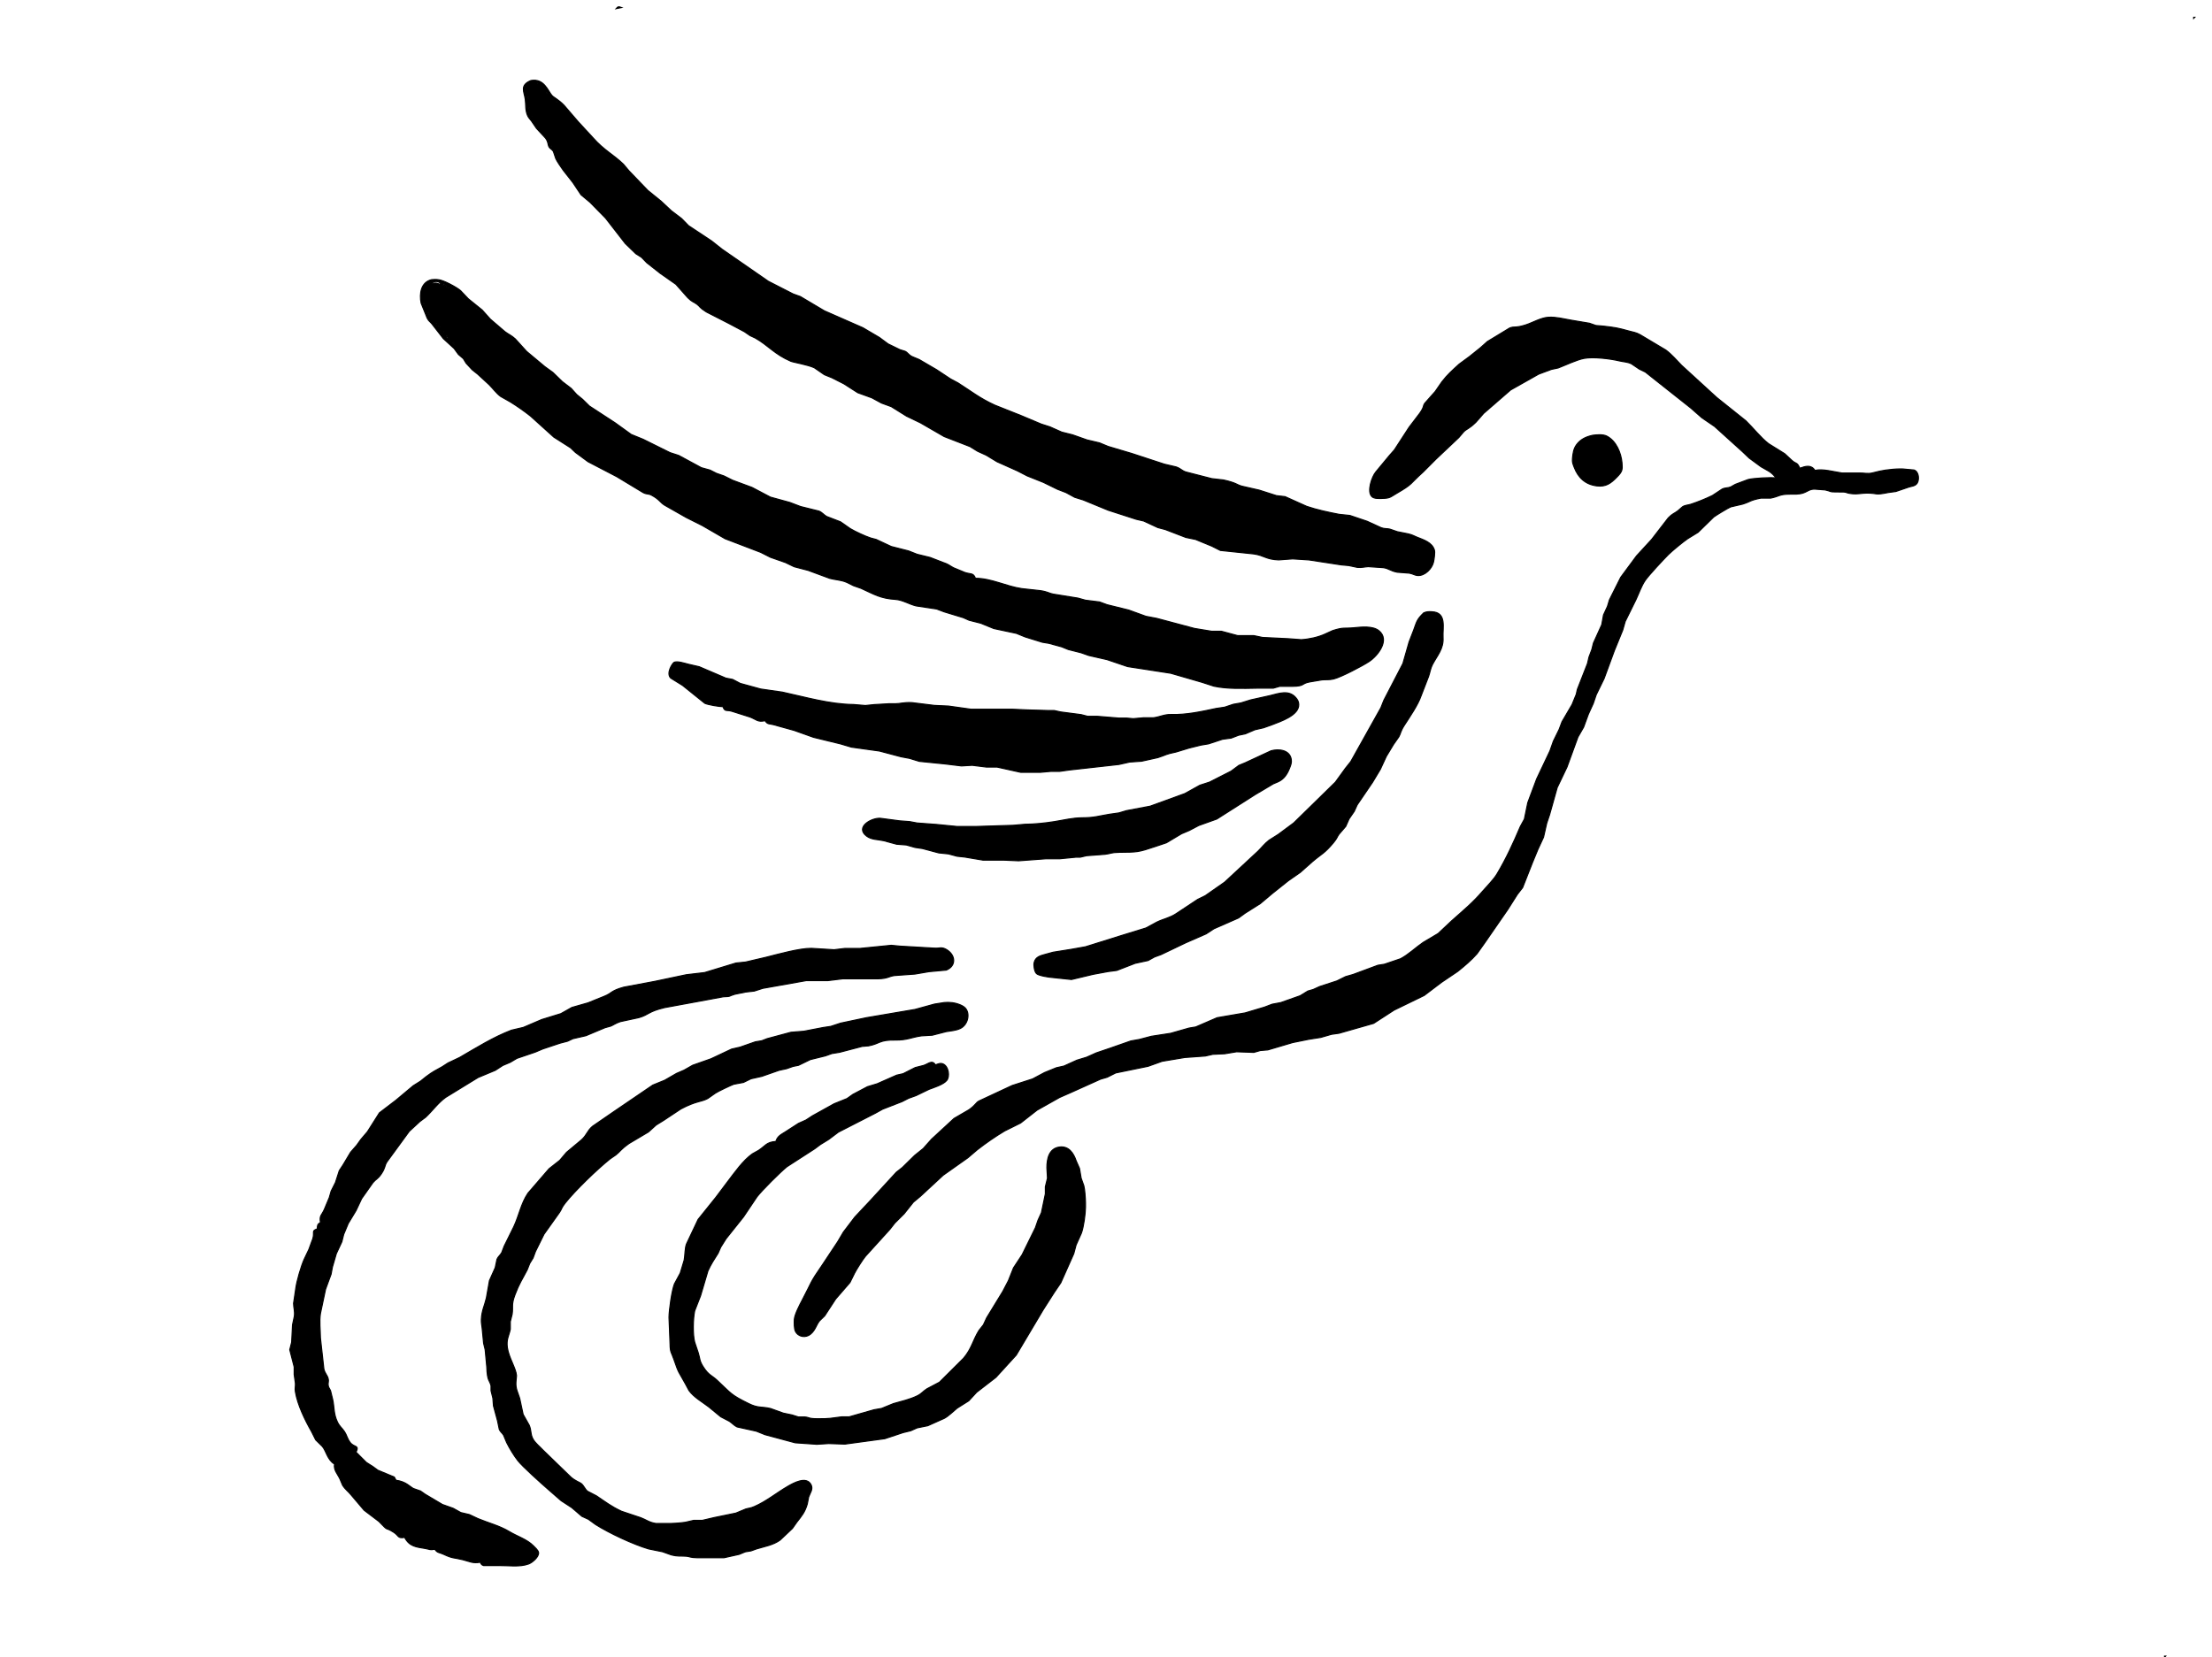 <?xml version="1.0" encoding="UTF-8" standalone="no"?>
<!DOCTYPE svg PUBLIC "-//W3C//DTD SVG 20010904//EN"
              "http://www.w3.org/TR/2001/REC-SVG-20010904/DTD/svg10.dtd">

<svg xmlns="http://www.w3.org/2000/svg"
     width="34.7mm" height="26mm"
     viewBox="0 0 2048 1536">
  <path id="Selection"
        fill="black" stroke="black" stroke-width="1"
        d="M 570.00,8.00
           C 570.00,8.00 575.00,7.00 575.00,7.00
             572.39,6.04 571.89,5.89 570.00,8.00 Z
           M 2032.00,16.00
           C 2032.00,16.00 2032.00,17.00 2032.00,17.00
             2032.00,17.00 2033.00,16.00 2033.00,16.00
             2033.00,16.00 2032.00,16.00 2032.00,16.00 Z
           M 491.00,74.65
           C 480.47,79.11 484.79,84.78 485.79,92.00
             486.48,96.93 485.74,101.93 487.87,106.91
             488.88,109.26 490.13,110.23 491.56,112.17
             491.56,112.17 496.22,119.00 496.22,119.00
             496.22,119.00 504.57,128.00 504.57,128.00
             507.32,131.78 506.56,133.61 507.58,135.70
             508.68,137.96 510.52,138.20 511.83,140.30
             511.83,140.30 514.08,147.00 514.08,147.00
             515.17,149.52 519.25,155.36 521.00,157.83
             521.00,157.83 529.89,169.16 529.89,169.16
             529.89,169.16 537.49,180.55 537.49,180.55
             537.49,180.55 545.91,187.58 545.91,187.58
             545.91,187.58 560.26,202.21 560.26,202.21
             560.26,202.21 578.52,225.72 578.52,225.72
             578.52,225.72 588.28,235.16 588.28,235.16
             588.28,235.16 593.56,238.50 593.56,238.50
             593.56,238.50 598.44,243.53 598.44,243.53
             598.44,243.53 610.92,253.36 610.92,253.36
             610.92,253.36 625.41,263.50 625.41,263.50
             625.41,263.50 636.48,276.00 636.48,276.00
             640.58,280.03 641.56,279.53 644.79,281.88
             648.14,284.31 646.66,284.75 653.58,289.10
             653.58,289.10 675.00,300.07 675.00,300.07
             675.00,300.07 688.91,307.46 688.91,307.46
             688.91,307.46 694.17,311.07 694.17,311.07
             694.17,311.07 698.91,313.28 698.91,313.28
             711.00,320.12 716.74,328.33 732.00,334.88
             734.13,335.79 748.06,338.16 753.72,340.88
             753.72,340.88 763.00,347.28 763.00,347.28
             763.00,347.28 770.00,350.12 770.00,350.12
             770.00,350.12 781.00,355.69 781.00,355.69
             781.00,355.69 794.00,364.01 794.00,364.01
             794.00,364.01 807.00,368.72 807.00,368.72
             807.00,368.72 816.00,373.60 816.00,373.60
             816.00,373.60 825.00,376.88 825.00,376.88
             825.00,376.88 839.17,385.72 839.17,385.72
             839.17,385.72 852.00,391.88 852.00,391.88
             852.00,391.88 874.00,404.60 874.00,404.60
             874.00,404.60 898.00,413.92 898.00,413.92
             898.00,413.92 905.00,418.25 905.00,418.25
             905.00,418.25 913.00,421.89 913.00,421.89
             913.00,421.89 923.00,427.96 923.00,427.96
             923.00,427.96 942.00,436.46 942.00,436.46
             942.00,436.46 951.00,441.10 951.00,441.10
             951.00,441.10 966.00,447.10 966.00,447.10
             966.00,447.10 979.00,453.46 979.00,453.46
             979.00,453.46 987.00,456.56 987.00,456.56
             987.00,456.56 995.00,460.92 995.00,460.92
             995.00,460.92 1003.00,463.42 1003.00,463.42
             1003.00,463.42 1026.00,472.89 1026.00,472.89
             1026.00,472.89 1052.00,481.29 1052.00,481.29
             1052.00,481.29 1059.00,482.92 1059.00,482.92
             1059.00,482.92 1072.00,488.97 1072.00,488.97
             1072.00,488.97 1079.00,490.83 1079.00,490.83
             1079.00,490.83 1098.00,498.13 1098.00,498.13
             1098.00,498.13 1107.00,499.99 1107.00,499.99
             1107.00,499.99 1122.00,506.17 1122.00,506.17
             1122.00,506.17 1130.00,510.19 1130.00,510.19
             1130.00,510.19 1161.00,513.43 1161.00,513.43
             1170.84,514.86 1172.11,518.50 1184.00,518.96
             1184.00,518.96 1197.00,518.01 1197.00,518.01
             1197.00,518.01 1212.00,518.97 1212.00,518.97
             1212.00,518.97 1242.00,523.57 1242.00,523.57
             1242.00,523.57 1249.00,524.21 1249.00,524.21
             1249.00,524.21 1257.00,525.90 1257.00,525.90
             1261.14,526.26 1263.32,525.40 1267.00,525.21
             1267.00,525.21 1281.00,526.14 1281.00,526.14
             1286.53,527.01 1287.20,529.08 1294.00,530.38
             1294.00,530.38 1305.00,531.22 1305.00,531.22
             1308.51,531.79 1310.00,533.29 1313.00,533.44
             1319.61,533.78 1326.13,527.05 1327.52,521.00
             1328.07,518.62 1329.03,512.22 1328.40,510.00
             1326.32,502.67 1318.14,500.30 1312.00,497.81
             1308.41,496.35 1308.18,495.80 1304.00,494.82
             1304.00,494.82 1294.00,492.82 1294.00,492.82
             1294.00,492.82 1287.00,490.41 1287.00,490.41
             1283.97,489.71 1282.43,490.36 1279.00,489.12
             1279.00,489.12 1266.00,483.17 1266.00,483.17
             1266.00,483.17 1250.00,477.76 1250.00,477.76
             1250.00,477.76 1239.96,476.71 1239.96,476.71
             1229.82,474.74 1219.82,472.65 1210.00,469.33
             1210.00,469.33 1189.91,460.31 1189.91,460.31
             1189.91,460.31 1182.00,459.41 1182.00,459.41
             1182.00,459.41 1166.00,454.30 1166.00,454.30
             1166.00,454.30 1150.00,450.65 1150.00,450.65
             1144.81,449.27 1145.42,447.69 1133.00,444.89
             1133.00,444.89 1122.00,443.63 1122.00,443.63
             1122.00,443.63 1098.01,437.47 1098.01,437.47
             1093.80,436.05 1093.66,434.42 1088.96,432.77
             1088.96,432.77 1078.00,430.20 1078.00,430.20
             1078.00,430.20 1048.00,420.36 1048.00,420.36
             1048.00,420.36 1026.00,413.81 1026.00,413.81
             1026.00,413.81 1018.00,410.50 1018.00,410.50
             1018.00,410.50 1006.42,407.77 1006.42,407.77
             1006.42,407.77 993.00,403.03 993.00,403.03
             993.00,403.03 983.00,400.53 983.00,400.53
             983.00,400.53 972.00,395.64 972.00,395.64
             972.00,395.64 964.00,393.08 964.00,393.08
             964.00,393.08 945.00,385.09 945.00,385.09
             945.00,385.09 921.00,375.55 921.00,375.55
             906.73,369.01 899.36,362.86 886.72,354.85
             886.72,354.85 880.00,351.28 880.00,351.28
             880.00,351.28 867.00,342.68 867.00,342.68
             867.00,342.68 850.83,333.24 850.83,333.24
             850.83,333.24 844.05,330.41 844.05,330.41
             840.60,328.49 840.23,326.74 837.74,325.58
             837.74,325.58 833.00,324.11 833.00,324.11
             833.00,324.11 822.00,318.74 822.00,318.74
             822.00,318.74 814.00,312.81 814.00,312.81
             814.00,312.81 798.72,303.81 798.72,303.81
             798.72,303.81 763.00,288.11 763.00,288.11
             763.00,288.11 740.72,274.87 740.72,274.87
             740.72,274.87 734.00,272.45 734.00,272.45
             734.00,272.45 711.00,260.68 711.00,260.68
             711.00,260.68 668.09,230.95 668.09,230.95
             668.09,230.95 658.58,223.41 658.58,223.41
             658.58,223.41 637.09,209.16 637.09,209.16
             637.09,209.16 630.68,202.59 630.68,202.59
             630.68,202.59 621.17,195.37 621.17,195.37
             621.17,195.37 611.72,186.51 611.72,186.51
             611.72,186.51 599.37,176.49 599.37,176.49
             599.37,176.49 581.92,158.34 581.92,158.34
             581.92,158.34 576.80,152.25 576.80,152.25
             567.51,143.24 558.81,139.32 548.59,127.72
             548.59,127.72 534.96,112.95 534.96,112.95
             534.96,112.95 521.74,97.58 521.74,97.58
             516.46,92.14 512.45,90.53 510.63,88.59
             506.84,84.52 503.44,72.39 491.00,74.65 Z
           M 496.00,76.00
           C 496.00,76.00 488.00,79.00 488.00,79.00
             488.00,79.00 496.00,76.00 496.00,76.00 Z
           M 498.00,77.00
           C 498.00,77.00 498.00,78.00 498.00,78.00
             498.00,78.00 497.00,77.00 497.00,77.00
             497.00,77.00 498.00,77.00 498.00,77.00 Z
           M 506.00,86.00
           C 506.00,86.00 506.00,87.00 506.00,87.00
             506.00,87.00 505.00,86.00 505.00,86.00
             505.00,86.00 506.00,86.00 506.00,86.00 Z
           M 508.00,89.00
           C 508.00,89.00 508.00,90.00 508.00,90.00
             508.00,90.00 507.00,89.00 507.00,89.00
             507.00,89.00 508.00,89.00 508.00,89.00 Z
           M 489.00,90.00
           C 489.00,90.00 489.00,91.00 489.00,91.00
             489.00,91.00 488.00,90.00 488.00,90.00
             488.00,90.00 489.00,90.00 489.00,90.00 Z
           M 490.00,91.00
           C 490.00,91.00 490.00,92.00 490.00,92.00
             490.00,92.00 489.00,91.00 489.00,91.00
             489.00,91.00 490.00,91.00 490.00,91.00 Z
           M 511.00,92.00
           C 511.00,92.00 511.00,93.00 511.00,93.00
             511.00,93.00 510.00,92.00 510.00,92.00
             510.00,92.00 511.00,92.00 511.00,92.00 Z
           M 515.00,94.00
           C 515.00,94.00 515.00,95.00 515.00,95.00
             515.00,95.00 514.00,94.00 514.00,94.00
             514.00,94.00 515.00,94.00 515.00,94.00 Z
           M 490.00,100.00
           C 490.00,100.00 490.00,101.00 490.00,101.00
             490.00,101.00 489.00,100.00 489.00,100.00
             489.00,100.00 490.00,100.00 490.00,100.00 Z
           M 490.00,103.00
           C 490.00,103.00 490.00,104.00 490.00,104.00
             490.00,104.00 489.00,103.00 489.00,103.00
             489.00,103.00 490.00,103.00 490.00,103.00 Z
           M 493.00,107.00
           C 493.00,107.00 493.00,108.00 493.00,108.00
             493.00,108.00 492.00,107.00 492.00,107.00
             492.00,107.00 493.00,107.00 493.00,107.00 Z
           M 510.00,135.00
           C 510.00,135.00 510.00,136.00 510.00,136.00
             510.00,136.00 509.00,135.00 509.00,135.00
             509.00,135.00 510.00,135.00 510.00,135.00 Z
           M 601.00,242.00
           C 601.00,242.00 601.00,243.00 601.00,243.00
             601.00,243.00 600.00,242.00 600.00,242.00
             600.00,242.00 601.00,242.00 601.00,242.00 Z
           M 903.00,536.00
           C 901.10,530.57 898.15,532.46 893.00,530.53
             893.00,530.53 882.58,526.21 882.58,526.21
             878.25,523.88 878.42,523.17 873.00,521.35
             873.00,521.35 861.00,516.71 861.00,516.71
             861.00,516.71 849.00,513.78 849.00,513.78
             849.00,513.78 841.00,510.63 841.00,510.63
             841.00,510.63 825.00,506.56 825.00,506.56
             825.00,506.56 811.00,500.01 811.00,500.01
             811.00,500.01 806.00,498.70 806.00,498.70
             800.80,497.00 791.76,492.82 787.01,490.00
             787.01,490.00 777.96,483.68 777.96,483.68
             777.96,483.68 765.09,478.71 765.09,478.71
             762.29,477.10 761.08,475.01 757.96,473.72
             757.96,473.72 741.00,469.52 741.00,469.52
             741.00,469.52 731.00,465.72 731.00,465.72
             731.00,465.72 713.00,460.78 713.00,460.78
             713.00,460.78 695.91,451.78 695.91,451.78
             695.91,451.78 678.00,445.15 678.00,445.15
             678.00,445.15 670.00,441.17 670.00,441.17
             670.00,441.17 663.00,438.74 663.00,438.74
             663.00,438.74 657.00,435.72 657.00,435.72
             657.00,435.72 649.00,433.50 649.00,433.50
             649.00,433.50 628.00,422.15 628.00,422.15
             628.00,422.15 620.00,419.56 620.00,419.56
             620.00,419.56 595.00,407.17 595.00,407.17
             595.00,407.17 584.01,402.70 584.01,402.70
             584.01,402.70 569.00,391.87 569.00,391.87
             569.00,391.87 545.28,376.39 545.28,376.39
             545.28,376.39 538.99,370.21 538.99,370.21
             538.99,370.21 533.45,365.67 533.45,365.67
             533.45,365.67 528.37,360.02 528.37,360.02
             528.37,360.02 520.17,353.75 520.17,353.75
             520.17,353.75 511.43,345.26 511.43,345.26
             511.43,345.26 503.92,339.82 503.92,339.82
             503.92,339.82 487.07,325.74 487.07,325.74
             487.07,325.74 476.54,314.13 476.54,314.13
             472.63,310.58 470.59,310.15 467.00,307.45
             467.00,307.45 453.43,295.82 453.43,295.82
             453.43,295.82 445.84,287.32 445.84,287.32
             445.84,287.32 433.01,276.95 433.01,276.95
             433.01,276.95 425.83,269.38 425.83,269.38
             422.34,266.31 409.54,259.35 405.00,259.22
             403.29,258.94 400.67,259.02 399.00,259.22
             389.06,261.55 387.50,272.34 389.30,281.00
             389.30,281.00 394.90,294.87 394.90,294.87
             396.58,298.01 397.44,297.87 399.34,300.26
             399.34,300.26 409.87,313.83 409.87,313.83
             409.87,313.83 419.86,323.00 419.86,323.00
             419.86,323.00 423.88,328.51 423.88,328.51
             423.88,328.51 428.42,332.41 428.42,332.41
             428.42,332.41 430.93,336.55 430.93,336.55
             430.93,336.55 436.66,342.76 436.66,342.76
             436.66,342.76 441.76,346.81 441.76,346.81
             441.76,346.81 452.05,356.29 452.05,356.29
             455.79,359.93 458.79,364.30 463.00,367.45
             463.00,367.45 472.00,372.55 472.00,372.55
             478.38,376.50 484.85,381.03 490.72,385.68
             490.72,385.68 512.26,405.13 512.26,405.13
             512.26,405.13 527.78,415.03 527.78,415.03
             527.78,415.03 532.26,419.29 532.26,419.29
             532.26,419.29 544.01,427.96 544.01,427.96
             544.01,427.96 570.72,441.86 570.72,441.86
             570.72,441.86 595.00,456.53 595.00,456.53
             599.09,458.62 599.47,457.09 603.28,459.20
             610.39,463.13 610.79,465.72 615.05,468.30
             615.05,468.30 635.00,479.64 635.00,479.64
             635.00,479.64 650.00,487.17 650.00,487.17
             650.00,487.17 671.00,499.32 671.00,499.32
             671.00,499.32 704.00,511.95 704.00,511.95
             704.00,511.95 713.00,516.51 713.00,516.51
             713.00,516.51 727.00,521.42 727.00,521.42
             727.00,521.42 735.00,525.27 735.00,525.27
             735.00,525.27 748.00,528.68 748.00,528.68
             748.00,528.68 768.00,536.07 768.00,536.07
             773.33,537.52 778.33,537.37 784.00,539.88
             784.00,539.88 790.00,542.86 790.00,542.86
             790.00,542.86 797.00,545.31 797.00,545.31
             809.33,550.94 814.94,554.69 829.00,555.60
             835.37,556.02 841.84,560.10 848.00,561.59
             848.00,561.59 867.00,564.45 867.00,564.45
             867.00,564.45 874.00,567.09 874.00,567.09
             874.00,567.09 891.83,572.52 891.83,572.52
             891.83,572.52 897.09,574.88 897.09,574.88
             897.09,574.88 908.00,577.66 908.00,577.66
             908.00,577.66 920.00,582.56 920.00,582.56
             920.00,582.56 941.00,587.05 941.00,587.05
             941.00,587.05 949.00,590.32 949.00,590.32
             949.00,590.32 965.00,595.29 965.00,595.29
             965.00,595.29 971.00,596.27 971.00,596.27
             971.00,596.27 983.00,599.54 983.00,599.54
             983.00,599.54 989.00,601.99 989.00,601.99
             989.00,601.99 1001.00,605.04 1001.00,605.04
             1001.00,605.04 1008.00,607.52 1008.00,607.52
             1008.00,607.52 1025.00,611.39 1025.00,611.39
             1025.00,611.39 1044.00,617.83 1044.00,617.83
             1044.00,617.83 1084.00,624.01 1084.00,624.01
             1084.00,624.01 1113.00,632.41 1113.00,632.41
             1113.00,632.41 1124.00,635.99 1124.00,635.99
             1136.56,638.71 1151.10,638.06 1164.00,637.85
             1164.00,637.85 1179.00,637.85 1179.00,637.85
             1179.00,637.85 1185.00,636.13 1185.00,636.13
             1185.00,636.13 1197.00,636.13 1197.00,636.13
             1208.57,635.98 1204.64,633.51 1213.00,632.02
             1213.00,632.02 1224.00,630.17 1224.00,630.17
             1228.01,629.77 1230.80,630.34 1235.00,629.30
             1241.97,627.57 1261.63,617.26 1267.83,613.16
             1275.93,607.80 1287.51,593.09 1276.89,584.57
             1271.19,579.99 1260.75,581.17 1254.00,581.83
             1244.55,582.76 1244.41,581.15 1234.00,584.52
             1234.00,584.52 1227.00,587.71 1227.00,587.71
             1220.64,590.65 1212.01,592.51 1205.00,592.91
             1205.00,592.91 1193.00,592.01 1193.00,592.01
             1193.00,592.01 1169.00,590.83 1169.00,590.83
             1169.00,590.83 1161.00,589.14 1161.00,589.14
             1161.00,589.14 1146.00,589.14 1146.00,589.14
             1146.00,589.14 1131.00,585.12 1131.00,585.12
             1131.00,585.12 1122.00,585.12 1122.00,585.12
             1122.00,585.12 1106.00,582.49 1106.00,582.49
             1106.00,582.49 1071.00,573.16 1071.00,573.16
             1071.00,573.16 1061.00,571.25 1061.00,571.25
             1061.00,571.25 1045.00,565.45 1045.00,565.45
             1045.00,565.45 1025.00,560.51 1025.00,560.51
             1025.00,560.51 1018.00,557.94 1018.00,557.94
             1018.00,557.94 1005.00,556.32 1005.00,556.32
             1005.00,556.32 998.00,554.37 998.00,554.37
             998.00,554.37 975.00,550.66 975.00,550.66
             970.83,549.87 970.34,548.52 963.00,547.43
             963.00,547.43 946.00,545.58 946.00,545.58
             931.36,543.49 917.94,536.04 903.00,536.00 Z
           M 408.00,264.00
           C 402.65,261.79 402.58,262.29 397.00,263.00
             400.47,260.75 406.06,259.33 408.00,264.00 Z
           M 410.00,263.00
           C 410.00,263.00 413.00,266.00 413.00,266.00
             413.00,266.00 409.00,264.00 409.00,264.00
             409.00,264.00 410.00,263.00 410.00,263.00 Z
           M 415.00,266.00
           C 415.00,266.00 415.00,267.00 415.00,267.00
             415.00,267.00 414.00,266.00 414.00,266.00
             414.00,266.00 415.00,266.00 415.00,266.00 Z
           M 420.00,268.00
           C 420.00,268.00 415.00,268.00 415.00,268.00
             415.00,268.00 420.00,268.00 420.00,268.00 Z
           M 422.00,269.00
           C 422.00,269.00 422.00,270.00 422.00,270.00
             422.00,270.00 421.00,269.00 421.00,269.00
             421.00,269.00 422.00,269.00 422.00,269.00 Z
           M 427.00,274.00
           C 427.00,274.00 427.00,275.00 427.00,275.00
             427.00,275.00 426.00,274.00 426.00,274.00
             426.00,274.00 427.00,274.00 427.00,274.00 Z
           M 428.00,275.00
           C 428.00,275.00 428.00,276.00 428.00,276.00
             428.00,276.00 427.00,275.00 427.00,275.00
             427.00,275.00 428.00,275.00 428.00,275.00 Z
           M 429.00,276.00
           C 429.00,276.00 429.00,277.00 429.00,277.00
             429.00,277.00 428.00,276.00 428.00,276.00
             428.00,276.00 429.00,276.00 429.00,276.00 Z
           M 430.00,277.00
           C 430.00,277.00 430.00,278.00 430.00,278.00
             430.00,278.00 429.00,277.00 429.00,277.00
             429.00,277.00 430.00,277.00 430.00,277.00 Z
           M 392.00,281.00
           C 392.00,281.00 392.00,282.00 392.00,282.00
             392.00,282.00 391.00,281.00 391.00,281.00
             391.00,281.00 392.00,281.00 392.00,281.00 Z
           M 394.00,283.00
           C 394.00,283.00 394.00,284.00 394.00,284.00
             394.00,284.00 393.00,283.00 393.00,283.00
             393.00,283.00 394.00,283.00 394.00,283.00 Z
           M 436.00,283.00
           C 436.00,283.00 436.00,284.00 436.00,284.00
             436.00,284.00 435.00,283.00 435.00,283.00
             435.00,283.00 436.00,283.00 436.00,283.00 Z
           M 441.00,286.00
           C 441.00,286.00 441.00,287.00 441.00,287.00
             441.00,287.00 440.00,286.00 440.00,286.00
             440.00,286.00 441.00,286.00 441.00,286.00 Z
           M 442.00,287.00
           C 442.00,287.00 442.00,288.00 442.00,288.00
             442.00,288.00 441.00,287.00 441.00,287.00
             441.00,287.00 442.00,287.00 442.00,287.00 Z
           M 444.00,288.00
           C 444.00,288.00 444.00,289.00 444.00,289.00
             444.00,289.00 443.00,288.00 443.00,288.00
             443.00,288.00 444.00,288.00 444.00,288.00 Z
           M 396.00,289.00
           C 396.00,289.00 396.00,290.00 396.00,290.00
             396.00,290.00 395.00,289.00 395.00,289.00
             395.00,289.00 396.00,289.00 396.00,289.00 Z
           M 445.00,289.00
           C 445.00,289.00 445.00,290.00 445.00,290.00
             445.00,290.00 444.00,289.00 444.00,289.00
             444.00,289.00 445.00,289.00 445.00,289.00 Z
           M 446.00,290.00
           C 446.00,290.00 446.00,291.00 446.00,291.00
             446.00,291.00 445.00,290.00 445.00,290.00
             445.00,290.00 446.00,290.00 446.00,290.00 Z
           M 397.00,291.00
           C 397.00,291.00 397.00,292.00 397.00,292.00
             397.00,292.00 396.00,291.00 396.00,291.00
             396.00,291.00 397.00,291.00 397.00,291.00 Z
           M 450.00,295.00
           C 450.00,295.00 450.00,296.00 450.00,296.00
             450.00,296.00 449.00,295.00 449.00,295.00
             449.00,295.00 450.00,295.00 450.00,295.00 Z
           M 1645.00,443.00
           C 1640.31,442.26 1623.47,443.24 1619.00,444.51
             1619.00,444.51 1607.28,448.91 1607.28,448.91
             1607.28,448.91 1602.91,451.36 1602.91,451.36
             1599.97,452.54 1598.07,451.83 1595.00,453.34
             1595.00,453.34 1586.00,459.28 1586.00,459.28
             1579.61,462.41 1572.84,465.11 1566.09,467.36
             1563.48,468.24 1560.60,468.15 1558.27,469.75
             1558.27,469.75 1553.91,473.52 1553.91,473.52
             1550.36,476.24 1549.12,475.90 1545.09,480.04
             1545.09,480.04 1529.68,500.00 1529.68,500.00
             1529.68,500.00 1515.70,515.22 1515.70,515.22
             1515.70,515.22 1501.03,535.09 1501.03,535.09
             1501.03,535.09 1490.54,556.00 1490.54,556.00
             1490.54,556.00 1488.74,562.00 1488.74,562.00
             1488.74,562.00 1485.06,570.00 1485.06,570.00
             1485.06,570.00 1483.44,579.00 1483.44,579.00
             1483.44,579.00 1475.74,596.00 1475.74,596.00
             1475.74,596.00 1474.25,602.00 1474.25,602.00
             1474.25,602.00 1471.61,609.00 1471.61,609.00
             1471.61,609.00 1470.21,615.00 1470.21,615.00
             1470.21,615.00 1460.82,638.99 1460.82,638.99
             1460.82,638.99 1459.79,643.58 1459.79,643.58
             1459.79,643.58 1455.95,653.00 1455.95,653.00
             1455.95,653.00 1446.59,669.00 1446.59,669.00
             1446.59,669.00 1443.97,676.00 1443.97,676.00
             1443.97,676.00 1438.59,687.00 1438.59,687.00
             1438.59,687.00 1435.41,696.00 1435.41,696.00
             1435.41,696.00 1423.09,722.00 1423.09,722.00
             1423.09,722.00 1414.87,744.00 1414.87,744.00
             1414.87,744.00 1411.72,759.25 1411.72,759.25
             1411.72,759.25 1407.97,766.09 1407.97,766.09
             1401.63,781.06 1394.82,795.91 1386.45,809.91
             1383.12,815.49 1377.32,821.09 1373.08,826.01
             1363.65,836.97 1354.84,844.12 1344.25,853.58
             1344.25,853.58 1331.83,865.25 1331.83,865.25
             1331.83,865.25 1318.00,873.46 1318.00,873.46
             1310.92,878.29 1304.52,884.66 1296.91,888.68
             1296.91,888.68 1282.00,893.73 1282.00,893.73
             1282.00,893.73 1276.00,894.68 1276.00,894.68
             1276.00,894.68 1253.00,903.22 1253.00,903.22
             1253.00,903.22 1246.00,905.23 1246.00,905.23
             1246.00,905.23 1238.00,909.20 1238.00,909.20
             1238.00,909.20 1222.00,914.42 1222.00,914.42
             1222.00,914.42 1216.00,917.17 1216.00,917.17
             1216.00,917.17 1211.09,918.57 1211.09,918.57
             1211.09,918.57 1203.96,922.94 1203.96,922.94
             1203.96,922.94 1186.00,929.29 1186.00,929.29
             1186.00,929.29 1178.00,930.79 1178.00,930.79
             1178.00,930.79 1171.00,933.46 1171.00,933.46
             1171.00,933.46 1153.00,938.83 1153.00,938.83
             1153.00,938.83 1127.00,943.30 1127.00,943.30
             1127.00,943.30 1107.16,951.87 1107.16,951.87
             1107.16,951.87 1100.96,952.91 1100.96,952.91
             1100.96,952.91 1084.00,957.74 1084.00,957.74
             1084.00,957.74 1066.00,960.52 1066.00,960.52
             1066.00,960.52 1055.00,963.43 1055.00,963.43
             1055.00,963.43 1047.00,964.85 1047.00,964.85
             1047.00,964.85 1028.00,971.50 1028.00,971.50
             1028.00,971.50 1015.00,975.92 1015.00,975.92
             1015.00,975.92 1006.00,979.94 1006.00,979.94
             1006.00,979.94 997.00,982.68 997.00,982.68
             997.00,982.68 985.00,988.12 985.00,988.12
             985.00,988.12 978.00,989.68 978.00,989.68
             978.00,989.68 967.00,994.17 967.00,994.17
             967.00,994.17 956.00,1000.03 956.00,1000.03
             956.00,1000.03 937.00,1006.16 937.00,1006.16
             937.00,1006.16 906.26,1020.50 906.26,1020.50
             903.36,1022.06 903.09,1024.40 897.00,1028.62
             897.00,1028.62 883.17,1036.67 883.17,1036.67
             883.17,1036.67 862.28,1055.95 862.28,1055.95
             862.28,1055.95 854.63,1064.56 854.63,1064.56
             854.63,1064.56 846.66,1070.96 846.66,1070.96
             846.66,1070.96 835.27,1082.14 835.27,1082.14
             835.27,1082.14 829.69,1086.54 829.69,1086.54
             829.69,1086.54 805.77,1112.58 805.77,1112.58
             805.77,1112.58 791.21,1128.09 791.21,1128.09
             791.21,1128.09 780.63,1142.00 780.63,1142.00
             780.63,1142.00 775.32,1151.00 775.32,1151.00
             775.32,1151.00 761.39,1172.00 761.39,1172.00
             748.82,1190.17 751.95,1187.11 742.47,1205.00
             740.17,1209.33 735.43,1218.36 735.14,1223.00
             734.97,1225.80 734.93,1231.56 736.18,1233.98
             738.93,1239.33 745.76,1240.32 750.28,1236.53
             754.79,1232.74 755.57,1227.80 758.56,1224.21
             758.56,1224.21 763.28,1219.63 763.28,1219.63
             763.28,1219.63 773.48,1204.00 773.48,1204.00
             773.48,1204.00 786.71,1188.74 786.71,1188.74
             786.71,1188.74 791.03,1180.00 791.03,1180.00
             792.64,1176.75 798.85,1166.96 801.17,1164.28
             801.17,1164.28 823.71,1139.43 823.71,1139.43
             823.71,1139.43 828.30,1133.57 828.30,1133.57
             828.30,1133.57 836.91,1125.00 836.91,1125.00
             836.91,1125.00 845.46,1114.26 845.46,1114.26
             845.46,1114.26 851.91,1108.89 851.91,1108.89
             851.91,1108.89 873.04,1089.33 873.04,1089.33
             873.04,1089.33 895.99,1073.10 895.99,1073.10
             895.99,1073.10 904.61,1065.75 904.61,1065.75
             912.65,1059.47 921.25,1053.51 930.00,1048.28
             930.00,1048.28 944.83,1040.91 944.83,1040.91
             944.83,1040.91 960.09,1028.97 960.09,1028.97
             960.09,1028.97 981.00,1017.19 981.00,1017.19
             981.00,1017.19 992.00,1012.36 992.00,1012.36
             992.00,1012.36 1019.00,1000.21 1019.00,1000.21
             1019.00,1000.21 1025.00,998.48 1025.00,998.48
             1025.00,998.48 1033.00,994.47 1033.00,994.47
             1033.00,994.47 1063.00,988.32 1063.00,988.32
             1063.00,988.32 1076.00,983.68 1076.00,983.68
             1076.00,983.68 1097.00,980.17 1097.00,980.17
             1097.00,980.17 1116.00,978.79 1116.00,978.79
             1116.00,978.79 1123.00,977.21 1123.00,977.21
             1123.00,977.21 1134.00,976.70 1134.00,976.70
             1134.00,976.70 1145.00,974.87 1145.00,974.87
             1145.00,974.87 1161.00,975.44 1161.00,975.44
             1161.00,975.44 1167.00,973.72 1167.00,973.72
             1167.00,973.72 1174.00,973.12 1174.00,973.12
             1174.00,973.12 1197.00,966.32 1197.00,966.32
             1197.00,966.32 1212.00,963.28 1212.00,963.28
             1212.00,963.28 1223.00,961.56 1223.00,961.56
             1223.00,961.56 1233.00,958.67 1233.00,958.67
             1233.00,958.67 1240.00,957.68 1240.00,957.68
             1240.00,957.68 1272.00,948.54 1272.00,948.54
             1272.00,948.54 1291.00,936.23 1291.00,936.23
             1291.00,936.23 1318.91,922.65 1318.91,922.65
             1318.91,922.65 1335.00,910.45 1335.00,910.45
             1335.00,910.45 1349.83,900.46 1349.83,900.46
             1356.09,895.45 1362.52,890.04 1367.82,884.00
             1367.82,884.00 1374.92,874.00 1374.92,874.00
             1374.92,874.00 1396.35,843.00 1396.35,843.00
             1396.35,843.00 1405.21,829.01 1405.21,829.01
             1405.21,829.01 1410.10,822.72 1410.10,822.72
             1410.10,822.72 1419.44,799.00 1419.44,799.00
             1419.44,799.00 1424.33,787.17 1424.33,787.17
             1424.33,787.17 1429.50,776.00 1429.50,776.00
             1429.50,776.00 1432.45,763.00 1432.45,763.00
             1432.45,763.00 1435.14,755.00 1435.14,755.00
             1435.14,755.00 1442.15,730.00 1442.15,730.00
             1442.15,730.00 1451.22,711.00 1451.22,711.00
             1451.22,711.00 1461.37,683.17 1461.37,683.17
             1461.37,683.17 1466.64,674.00 1466.64,674.00
             1466.64,674.00 1471.03,662.00 1471.03,662.00
             1471.03,662.00 1475.58,652.00 1475.58,652.00
             1475.58,652.00 1478.30,644.00 1478.30,644.00
             1478.30,644.00 1485.60,629.00 1485.60,629.00
             1485.60,629.00 1495.15,603.00 1495.15,603.00
             1495.15,603.00 1502.90,584.00 1502.90,584.00
             1502.90,584.00 1505.19,576.00 1505.19,576.00
             1505.19,576.00 1515.04,556.00 1515.04,556.00
             1517.88,550.09 1519.98,543.49 1523.68,538.00
             1526.77,533.42 1540.73,518.44 1545.09,514.09
             1548.41,510.77 1559.07,502.00 1563.00,499.35
             1563.00,499.35 1572.72,493.37 1572.72,493.37
             1572.72,493.37 1587.26,479.17 1587.26,479.17
             1589.43,477.55 1600.69,470.69 1603.00,469.81
             1603.00,469.81 1614.00,467.25 1614.00,467.25
             1621.93,464.73 1620.45,463.74 1631.00,461.69
             1631.00,461.69 1640.00,461.69 1640.00,461.69
             1648.09,460.10 1647.66,458.02 1658.00,458.00
             1661.97,457.99 1666.19,458.25 1670.00,456.99
             1674.34,455.56 1675.97,453.22 1681.00,453.38
             1681.00,453.38 1690.42,454.09 1690.42,454.09
             1696.31,455.30 1693.82,456.13 1701.99,455.98
             1712.41,455.77 1707.98,456.75 1715.00,457.55
             1720.88,458.22 1724.04,457.03 1729.00,457.03
             1739.97,457.03 1735.64,459.21 1749.00,456.51
             1749.00,456.51 1756.00,455.55 1756.00,455.55
             1756.00,455.55 1768.00,451.45 1768.00,451.45
             1770.88,450.56 1774.02,450.59 1775.83,447.72
             1777.67,444.79 1777.62,437.42 1772.89,435.63
             1772.89,435.63 1765.00,434.92 1765.00,434.92
             1759.44,434.04 1746.64,435.38 1740.96,436.73
             1740.96,436.73 1734.00,438.41 1734.00,438.41
             1730.05,439.39 1726.00,438.29 1722.00,438.41
             1722.00,438.41 1716.00,438.41 1716.00,438.41
             1716.00,438.41 1706.00,438.41 1706.00,438.41
             1698.75,437.39 1688.20,434.29 1681.00,436.00
             1677.52,430.46 1672.25,432.08 1667.00,434.00
             1664.34,427.96 1663.82,430.46 1659.58,426.69
             1659.58,426.69 1653.00,420.55 1653.00,420.55
             1653.00,420.55 1638.04,411.24 1638.04,411.24
             1630.78,405.69 1623.56,396.36 1617.00,390.04
             1617.00,390.04 1590.00,368.45 1590.00,368.45
             1590.00,368.45 1557.37,338.59 1557.37,338.59
             1552.59,333.66 1548.39,328.64 1542.83,324.46
             1542.83,324.46 1519.00,310.25 1519.00,310.25
             1514.93,308.05 1513.18,308.07 1509.00,306.91
             1497.95,303.87 1496.35,303.63 1485.00,302.28
             1485.00,302.28 1478.00,301.70 1478.00,301.70
             1478.00,301.70 1472.09,299.63 1472.09,299.63
             1472.09,299.63 1455.00,296.75 1455.00,296.75
             1448.16,295.55 1441.04,293.64 1434.00,294.06
             1427.05,294.47 1419.44,299.07 1413.00,301.14
             1403.10,304.32 1402.61,302.20 1398.00,304.07
             1398.00,304.07 1377.42,316.58 1377.42,316.58
             1377.42,316.58 1371.00,322.32 1371.00,322.32
             1371.00,322.32 1360.85,330.47 1360.85,330.47
             1360.85,330.47 1351.27,337.51 1351.27,337.51
             1344.88,343.38 1340.57,347.06 1335.22,354.00
             1335.22,354.00 1329.10,362.87 1329.10,362.87
             1329.10,362.87 1319.49,373.69 1319.49,373.69
             1317.33,376.80 1319.23,376.68 1314.79,383.01
             1314.79,383.01 1304.89,396.00 1304.89,396.00
             1304.89,396.00 1291.28,416.96 1291.28,416.96
             1291.28,416.96 1286.59,422.28 1286.59,422.28
             1286.59,422.28 1274.05,437.42 1274.05,437.42
             1270.41,441.76 1265.44,455.82 1270.51,460.40
             1272.70,462.38 1277.19,462.05 1280.00,461.99
             1287.31,461.81 1287.28,460.82 1293.09,457.44
             1309.12,448.12 1305.01,449.03 1317.96,437.43
             1317.96,437.43 1329.75,425.61 1329.75,425.61
             1329.75,425.61 1350.96,405.56 1350.96,405.56
             1350.96,405.56 1355.45,400.27 1355.45,400.27
             1358.33,397.33 1360.19,397.81 1366.87,391.28
             1366.87,391.28 1374.04,383.09 1374.04,383.09
             1374.04,383.09 1399.00,361.42 1399.00,361.42
             1399.00,361.42 1425.00,346.76 1425.00,346.76
             1425.00,346.76 1436.83,342.36 1436.83,342.36
             1436.83,342.36 1443.04,341.05 1443.04,341.05
             1449.77,338.47 1460.21,333.48 1467.00,332.18
             1475.53,330.53 1491.54,332.52 1500.00,334.56
             1503.91,335.50 1507.09,335.34 1510.99,337.21
             1510.99,337.21 1518.17,342.07 1518.17,342.07
             1518.17,342.07 1523.91,344.87 1523.91,344.87
             1523.91,344.87 1529.17,349.06 1529.17,349.06
             1529.17,349.06 1566.01,378.22 1566.01,378.22
             1566.01,378.22 1576.17,387.16 1576.17,387.16
             1576.17,387.16 1588.00,395.25 1588.00,395.25
             1588.00,395.25 1613.83,418.59 1613.83,418.59
             1613.83,418.59 1620.04,424.53 1620.04,424.53
             1620.04,424.53 1631.04,432.62 1631.04,432.62
             1637.18,436.37 1639.99,436.70 1645.00,443.00 Z
           M 402.00,297.00
           C 402.00,297.00 402.00,298.00 402.00,298.00
             402.00,298.00 401.00,297.00 401.00,297.00
             401.00,297.00 402.00,297.00 402.00,297.00 Z
           M 404.00,300.00
           C 404.00,300.00 404.00,301.00 404.00,301.00
             404.00,301.00 403.00,300.00 403.00,300.00
             403.00,300.00 404.00,300.00 404.00,300.00 Z
           M 404.00,302.00
           C 404.00,302.00 407.00,303.00 407.00,303.00
             407.00,303.00 403.00,303.00 403.00,303.00
             403.00,303.00 404.00,302.00 404.00,302.00 Z
           M 408.00,306.00
           C 408.00,306.00 408.00,307.00 408.00,307.00
             408.00,307.00 407.00,306.00 407.00,306.00
             407.00,306.00 408.00,306.00 408.00,306.00 Z
           M 410.00,307.00
           C 410.00,307.00 410.00,308.00 410.00,308.00
             410.00,308.00 409.00,307.00 409.00,307.00
             409.00,307.00 410.00,307.00 410.00,307.00 Z
           M 409.00,308.00
           C 409.00,308.00 409.00,309.00 409.00,309.00
             409.00,309.00 408.00,308.00 408.00,308.00
             408.00,308.00 409.00,308.00 409.00,308.00 Z
           M 413.00,311.00
           C 413.00,311.00 415.00,314.00 415.00,314.00
             413.03,313.29 412.21,313.23 413.00,311.00 Z
           M 417.00,315.00
           C 417.00,315.00 417.00,316.00 417.00,316.00
             417.00,316.00 416.00,315.00 416.00,315.00
             416.00,315.00 417.00,315.00 417.00,315.00 Z
           M 419.00,317.00
           C 419.00,317.00 419.00,318.00 419.00,318.00
             419.00,318.00 418.00,317.00 418.00,317.00
             418.00,317.00 419.00,317.00 419.00,317.00 Z
           M 420.00,318.00
           C 420.00,318.00 420.00,319.00 420.00,319.00
             420.00,319.00 419.00,318.00 419.00,318.00
             419.00,318.00 420.00,318.00 420.00,318.00 Z
           M 421.00,319.00
           C 421.00,319.00 421.00,320.00 421.00,320.00
             421.00,320.00 420.00,319.00 420.00,319.00
             420.00,319.00 421.00,319.00 421.00,319.00 Z
           M 1475.00,403.46
           C 1468.92,404.82 1463.90,407.03 1460.05,412.21
             1457.29,415.93 1456.68,420.48 1456.30,425.00
             1456.01,428.59 1456.63,429.74 1457.85,433.00
             1461.54,442.81 1468.37,449.12 1479.00,450.38
             1487.24,451.36 1491.81,448.02 1497.25,442.42
             1499.35,440.26 1501.69,438.09 1502.20,435.00
             1502.66,433.34 1502.21,430.76 1502.20,429.00
             1501.40,419.75 1496.83,408.60 1488.00,404.17
             1484.52,402.43 1478.78,402.94 1475.00,403.46 Z
           M 1318.47,568.02
           C 1311.88,574.34 1311.93,576.36 1309.13,584.00
             1309.13,584.00 1304.87,595.00 1304.87,595.00
             1304.87,595.00 1299.16,615.00 1299.16,615.00
             1299.16,615.00 1281.52,649.00 1281.52,649.00
             1281.52,649.00 1278.75,656.00 1278.75,656.00
             1278.75,656.00 1250.83,705.91 1250.83,705.91
             1250.83,705.91 1245.91,712.09 1245.91,712.09
             1245.91,712.09 1236.56,725.00 1236.56,725.00
             1236.56,725.00 1198.00,762.74 1198.00,762.74
             1198.00,762.74 1183.72,773.34 1183.72,773.34
             1183.72,773.34 1175.04,778.84 1175.04,778.84
             1170.82,782.16 1168.56,785.32 1164.91,788.93
             1164.91,788.93 1134.00,817.63 1134.00,817.63
             1134.00,817.63 1116.00,830.21 1116.00,830.21
             1116.00,830.21 1109.00,833.63 1109.00,833.63
             1109.00,833.63 1089.00,846.87 1089.00,846.87
             1083.45,850.64 1076.85,851.84 1071.00,854.75
             1071.00,854.75 1061.00,860.15 1061.00,860.15
             1061.00,860.15 1039.00,866.92 1039.00,866.92
             1039.00,866.92 1005.00,877.55 1005.00,877.55
             1005.00,877.55 992.00,879.88 992.00,879.88
             992.00,879.88 975.00,882.59 975.00,882.59
             975.00,882.59 967.00,884.78 967.00,884.78
             962.74,885.91 958.68,887.18 957.45,892.02
             957.04,893.61 957.19,895.39 957.45,897.00
             957.74,898.79 958.25,901.10 959.58,902.41
             961.55,904.33 971.05,905.80 974.00,905.97
             974.00,905.97 992.00,907.87 992.00,907.87
             992.00,907.87 1012.00,903.10 1012.00,903.10
             1012.00,903.10 1026.00,900.51 1026.00,900.51
             1026.00,900.51 1034.00,899.46 1034.00,899.46
             1034.00,899.46 1051.00,892.87 1051.00,892.87
             1051.00,892.87 1063.00,890.28 1063.00,890.28
             1063.00,890.28 1069.00,886.96 1069.00,886.96
             1069.00,886.96 1075.00,884.79 1075.00,884.79
             1075.00,884.79 1098.00,873.79 1098.00,873.79
             1098.00,873.79 1116.83,865.55 1116.83,865.55
             1116.83,865.55 1124.01,860.84 1124.01,860.84
             1124.01,860.84 1146.83,850.82 1146.83,850.82
             1146.83,850.82 1153.04,846.32 1153.04,846.32
             1153.04,846.32 1167.00,837.51 1167.00,837.51
             1167.00,837.51 1178.00,828.25 1178.00,828.25
             1178.00,828.25 1193.00,816.29 1193.00,816.29
             1193.00,816.29 1204.00,808.64 1204.00,808.64
             1204.00,808.64 1215.09,798.80 1215.09,798.80
             1224.11,791.08 1226.32,791.28 1234.85,781.00
             1238.32,776.81 1237.89,776.10 1239.89,773.28
             1239.89,773.28 1246.15,766.00 1246.15,766.00
             1246.15,766.00 1249.27,759.00 1249.27,759.00
             1249.27,759.00 1254.08,752.00 1254.08,752.00
             1254.08,752.00 1256.80,746.00 1256.80,746.00
             1256.80,746.00 1271.09,725.00 1271.09,725.00
             1271.09,725.00 1278.29,713.00 1278.29,713.00
             1278.29,713.00 1283.82,701.00 1283.82,701.00
             1283.82,701.00 1290.46,690.00 1290.46,690.00
             1290.46,690.00 1295.36,683.00 1295.36,683.00
             1297.43,679.32 1296.68,678.12 1300.64,672.01
             1305.48,664.55 1313.19,653.28 1316.00,645.00
             1316.00,645.00 1322.96,627.00 1322.96,627.00
             1324.28,623.30 1324.71,619.51 1326.54,616.00
             1330.93,607.58 1337.02,601.37 1336.37,591.00
             1335.81,581.95 1340.10,567.59 1326.00,567.02
             1322.79,566.89 1321.44,566.84 1318.47,568.02 Z
           M 669.00,655.00
           C 670.86,660.26 672.58,657.56 678.00,659.48
             678.00,659.48 694.00,664.56 694.00,664.56
             699.97,666.76 701.15,669.61 708.00,668.00
             710.47,671.70 712.06,670.61 716.00,671.72
             716.00,671.72 735.00,677.00 735.00,677.00
             735.00,677.00 753.00,683.41 753.00,683.41
             753.00,683.41 778.00,689.50 778.00,689.50
             778.00,689.50 788.00,692.48 788.00,692.48
             788.00,692.48 814.00,696.10 814.00,696.10
             814.00,696.10 834.00,701.41 834.00,701.41
             834.00,701.41 842.00,702.92 842.00,702.92
             842.00,702.92 851.00,705.68 851.00,705.68
             851.00,705.68 875.00,708.09 875.00,708.09
             875.00,708.09 890.00,709.91 890.00,709.91
             890.00,709.91 900.00,709.34 900.00,709.34
             900.00,709.34 913.00,710.96 913.00,710.96
             913.00,710.96 923.00,710.96 923.00,710.96
             923.00,710.96 945.00,715.85 945.00,715.85
             945.00,715.85 963.00,715.85 963.00,715.85
             963.00,715.85 973.00,714.96 973.00,714.96
             973.00,714.96 981.00,714.96 981.00,714.96
             981.00,714.96 990.00,713.70 990.00,713.70
             990.00,713.70 1036.00,708.56 1036.00,708.56
             1036.00,708.56 1046.00,706.32 1046.00,706.32
             1046.00,706.32 1057.00,705.55 1057.00,705.55
             1057.00,705.55 1072.00,702.22 1072.00,702.22
             1080.46,699.51 1078.46,699.20 1089.00,697.00
             1089.00,697.00 1101.00,693.34 1101.00,693.34
             1101.00,693.34 1112.00,690.62 1112.00,690.62
             1112.00,690.62 1119.00,689.46 1119.00,689.46
             1119.00,689.46 1132.00,685.19 1132.00,685.19
             1132.00,685.19 1140.00,684.13 1140.00,684.13
             1140.00,684.13 1146.92,681.45 1146.92,681.45
             1146.92,681.45 1153.09,680.18 1153.09,680.18
             1153.09,680.18 1162.00,676.38 1162.00,676.38
             1162.00,676.38 1170.00,674.56 1170.00,674.56
             1170.00,674.56 1178.00,671.71 1178.00,671.71
             1185.63,668.69 1202.89,663.14 1202.64,653.00
             1202.58,650.34 1201.60,648.59 1199.89,646.62
             1193.44,639.16 1184.23,642.73 1176.00,644.74
             1176.00,644.74 1158.00,648.75 1158.00,648.75
             1158.00,648.75 1149.00,651.55 1149.00,651.55
             1149.00,651.55 1142.00,652.78 1142.00,652.78
             1142.00,652.78 1134.00,655.47 1134.00,655.47
             1134.00,655.47 1126.00,656.67 1126.00,656.67
             1112.22,659.61 1098.47,662.65 1084.28,662.25
             1078.04,662.07 1073.77,664.61 1068.00,665.28
             1068.00,665.28 1059.00,665.28 1059.00,665.28
             1059.00,665.28 1049.28,666.12 1049.28,666.12
             1049.28,666.12 1042.99,665.57 1042.99,665.57
             1042.99,665.57 1036.00,665.57 1036.00,665.57
             1036.00,665.57 1016.00,663.94 1016.00,663.94
             1016.00,663.94 1007.00,663.94 1007.00,663.94
             1007.00,663.94 1001.00,662.37 1001.00,662.37
             1001.00,662.37 982.00,659.89 982.00,659.89
             982.00,659.89 976.00,658.58 976.00,658.58
             976.00,658.58 971.00,658.58 971.00,658.58
             971.00,658.58 951.00,658.00 951.00,658.00
             951.00,658.00 937.42,657.38 937.42,657.38
             937.42,657.38 916.00,657.38 916.00,657.38
             916.00,657.38 908.00,657.38 908.00,657.38
             908.00,657.38 899.00,657.38 899.00,657.38
             899.00,657.38 878.00,654.43 878.00,654.43
             878.00,654.43 865.00,653.83 865.00,653.83
             865.00,653.83 844.00,651.24 844.00,651.24
             836.73,650.87 832.95,652.32 829.00,652.27
             829.00,652.27 823.00,652.27 823.00,652.27
             823.00,652.27 809.00,653.09 809.00,653.09
             809.00,653.09 801.00,653.92 801.00,653.92
             801.00,653.92 790.00,653.00 790.00,653.00
             767.81,652.74 745.61,646.19 724.00,641.51
             724.00,641.51 704.00,638.64 704.00,638.64
             704.00,638.64 685.00,633.43 685.00,633.43
             685.00,633.43 678.01,629.75 678.01,629.75
             678.01,629.75 671.72,628.54 671.72,628.54
             671.72,628.54 647.00,617.97 647.00,617.97
             647.00,617.97 637.00,615.67 637.00,615.67
             633.92,614.95 626.28,612.28 623.55,614.06
             622.11,615.00 616.16,623.95 620.57,628.46
             620.57,628.46 631.58,635.28 631.58,635.28
             631.58,635.28 652.16,651.83 652.16,651.83
             654.88,653.22 665.63,654.99 669.00,655.00 Z
           M 625.00,615.00
           C 625.00,615.00 625.00,616.00 625.00,616.00
             625.00,616.00 624.00,615.00 624.00,615.00
             624.00,615.00 625.00,615.00 625.00,615.00 Z
           M 1177.00,695.88
           C 1177.00,695.88 1153.00,707.01 1153.00,707.01
             1153.00,707.01 1147.17,709.41 1147.17,709.41
             1147.17,709.41 1139.99,714.74 1139.99,714.74
             1139.99,714.74 1120.00,724.91 1120.00,724.91
             1120.00,724.91 1111.00,727.83 1111.00,727.83
             1111.00,727.83 1097.00,735.58 1097.00,735.58
             1097.00,735.58 1065.00,747.22 1065.00,747.22
             1065.00,747.22 1043.00,751.37 1043.00,751.37
             1043.00,751.37 1036.00,753.47 1036.00,753.47
             1036.00,753.47 1027.00,754.75 1027.00,754.75
             1016.70,756.47 1013.16,757.94 1002.00,758.00
             992.62,758.05 985.01,760.15 976.00,761.56
             967.16,762.95 957.94,763.90 949.00,764.00
             949.00,764.00 938.00,764.96 938.00,764.96
             938.00,764.96 903.00,766.06 903.00,766.06
             903.00,766.06 886.17,766.06 886.17,766.06
             886.17,766.06 867.00,764.17 867.00,764.17
             867.00,764.17 849.00,762.83 849.00,762.83
             849.00,762.83 842.00,761.51 842.00,761.51
             842.00,761.51 833.00,760.85 833.00,760.85
             833.00,760.85 815.00,758.47 815.00,758.47
             806.79,757.79 791.22,766.61 802.06,774.89
             806.72,778.46 812.52,777.97 818.00,779.23
             818.00,779.23 829.96,782.49 829.96,782.49
             829.96,782.49 839.01,783.19 839.01,783.19
             839.01,783.19 847.00,785.47 847.00,785.47
             847.00,785.47 854.00,786.51 854.00,786.51
             854.00,786.51 869.00,790.54 869.00,790.54
             869.00,790.54 878.00,791.47 878.00,791.47
             878.00,791.47 886.00,793.63 886.00,793.63
             886.00,793.63 893.00,794.37 893.00,794.37
             893.00,794.37 910.00,797.23 910.00,797.23
             910.00,797.23 929.00,797.23 929.00,797.23
             929.00,797.23 943.00,797.85 943.00,797.85
             943.00,797.85 968.00,796.00 968.00,796.00
             968.00,796.00 981.00,796.00 981.00,796.00
             981.00,796.00 996.00,794.52 996.00,794.52
             996.00,794.52 1000.00,794.52 1000.00,794.52
             1000.00,794.52 1006.00,793.12 1006.00,793.12
             1006.00,793.12 1023.00,791.83 1023.00,791.83
             1028.54,791.23 1028.55,790.09 1036.00,790.00
             1053.07,789.80 1053.57,790.05 1070.00,784.50
             1070.00,784.50 1080.00,781.13 1080.00,781.13
             1080.00,781.13 1094.00,772.77 1094.00,772.77
             1094.00,772.77 1101.00,769.82 1101.00,769.82
             1101.00,769.82 1110.00,765.10 1110.00,765.10
             1110.00,765.10 1126.72,759.12 1126.72,759.12
             1126.72,759.12 1162.00,736.63 1162.00,736.63
             1162.00,736.63 1179.00,726.54 1179.00,726.54
             1179.00,726.54 1183.83,724.47 1183.83,724.47
             1189.18,721.93 1192.05,717.27 1194.13,712.00
             1195.21,709.23 1196.17,707.07 1195.72,704.00
             1194.40,695.02 1184.15,693.91 1177.00,695.88 Z
           M 296.00,1133.00
           C 293.03,1134.99 293.29,1135.51 293.00,1139.00
             286.65,1141.23 291.83,1142.17 287.83,1151.00
             287.83,1151.00 285.28,1158.00 285.28,1158.00
             285.28,1158.00 280.86,1167.28 280.86,1167.28
             278.02,1173.65 273.94,1187.54 273.09,1194.42
             273.09,1194.42 271.08,1208.00 271.08,1208.00
             271.08,1212.21 272.43,1215.22 271.79,1220.00
             271.79,1220.00 270.10,1228.00 270.10,1228.00
             270.10,1228.00 269.32,1244.00 269.32,1244.00
             269.32,1244.00 267.54,1251.00 267.54,1251.00
             267.54,1251.00 271.64,1267.00 271.64,1267.00
             271.64,1267.00 271.64,1274.00 271.64,1274.00
             271.64,1274.00 272.76,1282.00 272.76,1282.00
             273.04,1284.95 272.13,1286.73 272.76,1290.00
             274.76,1302.18 281.71,1316.35 287.79,1327.00
             287.79,1327.00 291.58,1334.58 291.58,1334.58
             291.58,1334.58 297.69,1340.58 297.69,1340.58
             301.21,1344.52 302.38,1353.11 309.00,1357.00
             308.16,1362.76 311.66,1365.74 314.05,1370.83
             314.05,1370.83 316.50,1376.61 316.50,1376.61
             318.98,1380.57 321.74,1382.31 324.13,1385.28
             324.13,1385.28 336.44,1399.79 336.44,1399.79
             336.44,1399.79 350.26,1410.27 350.26,1410.27
             360.29,1420.74 354.62,1414.37 363.90,1420.26
             368.81,1423.38 367.30,1426.12 374.00,1425.00
             378.51,1433.49 384.72,1433.84 393.00,1435.25
             397.46,1436.01 397.09,1436.86 402.00,1436.00
             404.36,1439.54 406.34,1438.85 410.00,1440.59
             418.80,1444.78 419.66,1443.57 428.00,1445.70
             434.03,1447.24 437.45,1449.33 444.00,1448.00
             444.93,1449.55 445.18,1450.48 447.12,1451.07
             447.12,1451.07 461.00,1451.07 461.00,1451.07
             469.95,1450.94 480.57,1452.70 489.00,1449.58
             492.28,1448.36 498.78,1442.93 498.11,1438.95
             497.75,1436.83 494.91,1434.37 493.42,1432.85
             487.45,1426.75 478.42,1424.07 471.00,1419.59
             461.96,1414.14 451.72,1411.62 442.00,1407.59
             442.00,1407.59 434.00,1403.83 434.00,1403.83
             434.00,1403.83 426.09,1401.97 426.09,1401.97
             426.09,1401.97 418.96,1398.01 418.96,1398.01
             418.96,1398.01 409.00,1394.47 409.00,1394.47
             409.00,1394.47 393.09,1385.03 393.09,1385.03
             393.09,1385.03 388.72,1381.97 388.72,1381.97
             388.72,1381.97 382.17,1379.69 382.17,1379.69
             378.64,1377.84 375.34,1373.27 366.00,1372.00
             366.00,1372.00 364.42,1369.04 364.42,1369.04
             364.42,1369.04 349.17,1362.70 349.17,1362.70
             349.17,1362.70 344.83,1359.51 344.83,1359.51
             344.83,1359.51 338.51,1355.47 338.51,1355.47
             338.51,1355.47 329.00,1346.00 329.00,1346.00
             332.23,1339.03 327.29,1341.91 323.47,1336.91
             320.86,1333.51 320.45,1330.25 318.30,1327.00
             316.03,1323.57 313.76,1322.23 311.72,1318.00
             308.08,1310.43 308.87,1303.80 307.31,1297.01
             307.31,1297.01 305.37,1289.08 305.37,1289.08
             304.65,1287.15 303.29,1285.98 303.17,1283.91
             302.80,1282.07 303.81,1280.32 303.17,1278.00
             302.70,1275.09 300.17,1273.11 299.19,1269.00
             299.19,1269.00 295.97,1239.96 295.97,1239.96
             295.92,1232.49 294.87,1225.00 295.97,1217.58
             295.97,1217.58 300.73,1195.00 300.73,1195.00
             300.73,1195.00 305.87,1181.00 305.87,1181.00
             305.87,1181.00 307.09,1174.42 307.09,1174.42
             307.09,1174.42 310.70,1162.00 310.70,1162.00
             310.70,1162.00 315.83,1151.00 315.83,1151.00
             315.83,1151.00 317.53,1144.17 317.53,1144.17
             317.53,1144.17 321.75,1134.00 321.75,1134.00
             321.75,1134.00 329.01,1122.00 329.01,1122.00
             329.01,1122.00 334.17,1111.00 334.17,1111.00
             334.17,1111.00 344.61,1096.18 344.61,1096.18
             347.55,1092.69 349.08,1092.97 352.46,1087.96
             356.31,1082.26 355.17,1080.86 357.55,1077.00
             357.55,1077.00 378.29,1048.59 378.29,1048.59
             378.29,1048.59 388.08,1039.54 388.08,1039.54
             388.08,1039.54 393.41,1035.57 393.41,1035.57
             399.72,1029.69 404.97,1022.19 412.04,1017.12
             412.04,1017.12 442.09,998.69 442.09,998.69
             442.09,998.69 458.00,992.06 458.00,992.06
             458.00,992.06 465.00,987.53 465.00,987.53
             465.00,987.53 471.91,984.60 471.91,984.60
             471.91,984.60 478.09,980.94 478.09,980.94
             478.09,980.94 495.00,975.20 495.00,975.20
             495.00,975.20 502.00,972.24 502.00,972.24
             502.00,972.24 518.00,966.90 518.00,966.90
             518.00,966.90 525.00,965.07 525.00,965.07
             525.00,965.07 530.00,962.72 530.00,962.72
             530.00,962.72 542.00,959.97 542.00,959.97
             542.00,959.97 559.72,952.54 559.72,952.54
             559.72,952.54 565.04,951.06 565.04,951.06
             567.47,950.08 569.24,948.49 574.00,946.89
             574.00,946.89 591.04,943.22 591.04,943.22
             600.73,940.42 599.28,937.66 615.00,933.90
             615.00,933.90 653.00,926.92 653.00,926.92
             653.00,926.92 669.28,923.90 669.28,923.90
             677.07,923.64 673.57,923.43 680.00,921.54
             680.00,921.54 690.00,919.51 690.00,919.51
             690.00,919.51 698.00,918.61 698.00,918.61
             698.00,918.61 706.00,916.04 706.00,916.04
             706.00,916.04 746.00,908.94 746.00,908.94
             746.00,908.94 766.00,908.94 766.00,908.94
             766.00,908.94 780.00,907.22 780.00,907.22
             780.00,907.22 813.00,907.22 813.00,907.22
             822.16,906.89 822.23,905.03 828.00,904.21
             828.00,904.21 847.00,902.83 847.00,902.83
             847.00,902.83 860.00,900.61 860.00,900.61
             860.00,900.61 876.00,899.15 876.00,899.15
             885.56,895.25 884.66,884.98 876.00,880.01
             871.48,877.41 869.77,879.16 865.00,878.82
             865.00,878.82 833.00,876.96 833.00,876.96
             833.00,876.96 825.00,876.18 825.00,876.18
             825.00,876.18 796.00,879.08 796.00,879.08
             796.00,879.08 782.00,879.08 782.00,879.08
             782.00,879.08 772.00,880.29 772.00,880.29
             772.00,880.29 751.00,879.00 751.00,879.00
             740.06,878.88 720.13,884.45 709.00,887.26
             709.00,887.26 690.00,891.70 690.00,891.70
             690.00,891.70 681.00,892.63 681.00,892.63
             681.00,892.63 652.00,901.45 652.00,901.45
             652.00,901.45 635.00,903.46 635.00,903.46
             635.00,903.46 606.00,909.58 606.00,909.58
             606.00,909.58 577.00,915.01 577.00,915.01
             564.87,918.38 566.54,920.40 559.00,923.45
             559.00,923.45 544.00,929.51 544.00,929.51
             544.00,929.51 529.00,933.80 529.00,933.80
             529.00,933.80 518.83,939.53 518.83,939.53
             518.83,939.53 501.09,944.99 501.09,944.99
             501.09,944.99 484.00,952.30 484.00,952.30
             484.00,952.30 473.00,954.87 473.00,954.87
             455.99,961.39 440.66,971.08 425.00,980.14
             425.00,980.14 414.17,985.28 414.17,985.28
             414.17,985.28 408.91,988.69 408.91,988.69
             402.50,992.29 400.27,993.18 394.04,997.86
             394.04,997.86 388.72,1002.12 388.72,1002.12
             388.72,1002.12 382.00,1006.34 382.00,1006.34
             382.00,1006.34 366.00,1019.74 366.00,1019.74
             366.00,1019.74 350.63,1031.47 350.63,1031.47
             350.63,1031.47 339.52,1049.00 339.52,1049.00
             339.52,1049.00 333.55,1056.00 333.55,1056.00
             333.55,1056.00 329.55,1061.58 329.55,1061.58
             329.55,1061.58 323.94,1068.00 323.94,1068.00
             323.94,1068.00 316.87,1079.83 316.87,1079.83
             316.87,1079.83 313.42,1085.09 313.42,1085.09
             313.42,1085.09 309.91,1096.00 309.91,1096.00
             309.91,1096.00 305.90,1104.00 305.90,1104.00
             305.90,1104.00 304.17,1110.00 304.17,1110.00
             304.17,1110.00 299.57,1121.00 299.57,1121.00
             297.15,1126.54 294.88,1126.46 296.00,1133.00 Z
           M 874.00,929.26
           C 874.00,929.26 865.00,930.68 865.00,930.68
             865.00,930.68 847.00,935.63 847.00,935.63
             847.00,935.63 802.00,943.28 802.00,943.28
             802.00,943.28 778.00,948.35 778.00,948.35
             778.00,948.35 769.00,951.32 769.00,951.32
             769.00,951.32 762.00,952.37 762.00,952.37
             762.00,952.37 744.00,955.83 744.00,955.83
             744.00,955.83 732.00,956.80 732.00,956.80
             732.00,956.80 709.91,962.74 709.91,962.74
             709.91,962.74 705.00,964.65 705.00,964.65
             705.00,964.65 699.00,965.65 699.00,965.65
             699.00,965.65 685.00,970.55 685.00,970.55
             685.00,970.55 677.00,972.40 677.00,972.40
             677.00,972.40 658.00,981.36 658.00,981.36
             658.00,981.36 641.00,987.35 641.00,987.35
             641.00,987.35 633.00,991.90 633.00,991.90
             633.00,991.90 626.00,994.93 626.00,994.93
             626.00,994.93 615.00,1001.28 615.00,1001.28
             615.00,1001.28 604.00,1005.76 604.00,1005.76
             604.00,1005.76 567.00,1030.95 567.00,1030.95
             567.00,1030.95 548.06,1044.00 548.06,1044.00
             542.94,1048.44 543.30,1051.57 537.87,1056.55
             537.87,1056.55 524.05,1068.09 524.05,1068.09
             524.05,1068.09 517.74,1075.52 517.74,1075.52
             517.74,1075.52 507.84,1083.31 507.84,1083.31
             507.84,1083.31 488.25,1106.00 488.25,1106.00
             481.76,1115.75 480.02,1126.66 475.16,1137.00
             475.16,1137.00 466.27,1155.00 466.27,1155.00
             466.27,1155.00 464.00,1160.96 464.00,1160.96
             462.64,1163.47 460.60,1164.74 459.59,1167.17
             459.59,1167.17 457.95,1175.00 457.95,1175.00
             457.95,1175.00 452.60,1186.96 452.60,1186.96
             452.60,1186.96 449.77,1203.00 449.77,1203.00
             448.04,1210.44 445.47,1214.67 445.10,1223.00
             444.96,1226.31 445.54,1227.94 445.83,1231.00
             445.83,1231.00 447.19,1245.00 447.19,1245.00
             447.19,1245.00 448.63,1251.00 448.63,1251.00
             448.63,1251.00 450.14,1267.00 450.14,1267.00
             450.55,1280.64 452.85,1279.11 454.07,1284.42
             454.07,1284.42 454.07,1289.01 454.07,1289.01
             454.07,1289.01 455.79,1296.00 455.79,1296.00
             455.79,1296.00 456.32,1303.00 456.32,1303.00
             456.32,1303.00 460.11,1317.00 460.11,1317.00
             460.11,1317.00 461.73,1324.87 461.73,1324.87
             462.78,1327.34 464.44,1328.06 465.72,1330.26
             465.72,1330.26 468.52,1337.00 468.52,1337.00
             471.33,1342.62 475.04,1348.77 478.88,1353.75
             483.07,1359.20 501.12,1375.32 507.00,1380.42
             507.00,1380.42 519.00,1390.91 519.00,1390.91
             519.00,1390.91 529.00,1397.44 529.00,1397.44
             529.00,1397.44 538.27,1405.42 538.27,1405.42
             538.27,1405.42 544.28,1408.17 544.28,1408.17
             544.28,1408.17 551.00,1413.05 551.00,1413.05
             563.75,1421.10 585.60,1431.33 600.00,1435.63
             600.00,1435.63 613.00,1438.28 613.00,1438.28
             613.00,1438.28 621.00,1441.14 621.00,1441.14
             627.50,1442.83 629.36,1441.99 635.00,1442.42
             638.47,1442.69 638.28,1443.72 645.00,1443.82
             645.00,1443.82 670.00,1443.82 670.00,1443.82
             670.00,1443.82 684.00,1440.70 684.00,1440.70
             684.00,1440.70 689.72,1438.36 689.72,1438.36
             689.72,1438.36 695.04,1437.48 695.04,1437.48
             695.04,1437.48 700.00,1435.68 700.00,1435.68
             707.36,1433.41 715.53,1432.14 721.96,1427.46
             721.96,1427.46 733.37,1416.70 733.37,1416.70
             733.37,1416.70 737.38,1411.00 737.38,1411.00
             742.04,1405.02 744.98,1401.65 747.19,1394.00
             747.19,1394.00 748.44,1387.58 748.44,1387.58
             749.65,1383.96 752.85,1380.34 750.67,1376.13
             746.39,1367.86 734.42,1374.57 729.09,1377.66
             718.63,1383.72 709.20,1391.64 698.00,1396.45
             694.02,1398.16 693.43,1397.67 690.00,1398.72
             690.00,1398.72 681.00,1402.47 681.00,1402.47
             681.00,1402.47 661.00,1406.58 661.00,1406.58
             661.00,1406.58 650.00,1409.16 650.00,1409.16
             650.00,1409.16 642.00,1409.16 642.00,1409.16
             642.00,1409.16 634.16,1410.97 634.16,1410.97
             629.08,1411.74 621.11,1412.25 616.00,1412.10
             616.00,1412.10 607.00,1412.10 607.00,1412.10
             600.59,1411.18 597.49,1408.44 592.91,1406.75
             592.91,1406.75 575.00,1400.77 575.00,1400.77
             565.25,1396.18 560.33,1392.22 551.72,1386.45
             551.72,1386.45 543.46,1382.18 543.46,1382.18
             541.01,1380.15 540.07,1376.88 537.54,1374.96
             536.12,1373.89 532.64,1372.89 528.28,1369.29
             528.28,1369.29 502.27,1344.09 502.27,1344.09
             499.35,1340.92 495.15,1337.62 493.09,1334.00
             490.46,1329.39 491.62,1326.02 489.47,1321.00
             489.47,1321.00 483.84,1311.00 483.84,1311.00
             483.84,1311.00 480.62,1296.00 480.62,1296.00
             478.93,1290.55 476.76,1287.11 477.18,1281.00
             477.18,1281.00 477.70,1275.00 477.70,1275.00
             477.19,1268.18 470.47,1258.18 469.21,1249.00
             468.14,1241.26 470.74,1238.07 471.94,1232.00
             471.94,1232.00 471.94,1225.00 471.94,1225.00
             471.94,1225.00 473.66,1218.09 473.66,1218.09
             474.67,1210.95 472.75,1209.45 476.32,1200.00
             480.30,1189.48 482.77,1186.30 487.59,1177.00
             487.59,1177.00 489.98,1171.00 489.98,1171.00
             489.98,1171.00 493.04,1166.00 493.04,1166.00
             493.04,1166.00 495.26,1160.00 495.26,1160.00
             495.26,1160.00 503.15,1144.00 503.15,1144.00
             503.15,1144.00 517.50,1123.83 517.50,1123.83
             519.78,1120.53 519.08,1119.79 522.80,1115.09
             532.33,1103.07 552.42,1083.76 564.42,1074.13
             564.42,1074.13 569.72,1070.50 569.72,1070.50
             573.91,1067.21 573.77,1065.74 582.00,1059.86
             582.00,1059.86 599.96,1049.20 599.96,1049.20
             599.96,1049.20 607.09,1042.75 607.09,1042.75
             607.09,1042.75 613.99,1038.48 613.99,1038.48
             613.99,1038.48 630.00,1027.86 630.00,1027.86
             644.17,1020.32 648.61,1021.52 654.91,1018.18
             654.91,1018.18 662.04,1013.17 662.04,1013.17
             664.54,1011.52 676.20,1005.96 679.00,1004.97
             679.00,1004.97 688.00,1003.28 688.00,1003.28
             688.00,1003.28 695.00,999.87 695.00,999.87
             695.00,999.87 705.00,997.63 705.00,997.63
             705.00,997.63 721.00,992.04 721.00,992.04
             721.00,992.04 728.00,990.52 728.00,990.52
             728.00,990.52 734.00,988.41 734.00,988.41
             734.00,988.41 739.00,987.42 739.00,987.42
             739.00,987.42 750.00,982.09 750.00,982.09
             750.00,982.09 764.00,978.63 764.00,978.63
             764.00,978.63 770.00,976.49 770.00,976.49
             770.00,976.49 777.00,975.37 777.00,975.37
             777.00,975.37 798.00,969.87 798.00,969.87
             798.00,969.87 804.00,969.37 804.00,969.37
             814.68,967.31 813.75,963.71 829.00,963.98
             839.63,964.16 843.97,961.33 852.99,960.10
             852.99,960.10 863.01,959.51 863.01,959.51
             863.01,959.51 875.92,956.19 875.92,956.19
             880.27,955.43 884.83,955.22 888.91,953.30
             896.01,949.97 898.40,939.52 893.57,934.30
             890.88,931.39 883.91,929.34 880.00,929.26
             877.64,928.94 876.28,929.15 874.00,929.26 Z
           M 718.00,1058.00
           C 709.16,1058.63 708.55,1062.02 702.00,1066.28
             702.00,1066.28 696.28,1069.47 696.28,1069.47
             687.51,1075.69 680.04,1086.55 673.55,1095.00
             673.55,1095.00 662.49,1109.72 662.49,1109.72
             662.49,1109.72 645.98,1130.28 645.98,1130.28
             645.98,1130.28 635.22,1153.00 635.22,1153.00
             633.70,1156.81 633.89,1163.46 633.06,1168.00
             633.06,1168.00 629.44,1180.00 629.44,1180.00
             629.44,1180.00 624.04,1190.00 624.04,1190.00
             621.63,1196.22 619.07,1214.01 619.00,1221.00
             619.00,1221.00 620.00,1246.00 620.00,1246.00
             620.10,1253.72 621.27,1253.32 623.55,1260.00
             628.34,1274.02 627.65,1270.57 634.41,1283.00
             634.41,1283.00 637.52,1288.83 637.52,1288.83
             642.14,1295.18 649.90,1299.44 656.00,1304.13
             656.00,1304.13 667.00,1313.19 667.00,1313.19
             667.00,1313.19 674.96,1317.33 674.96,1317.33
             677.50,1318.98 679.50,1321.36 682.09,1322.58
             682.09,1322.58 700.00,1326.54 700.00,1326.54
             700.00,1326.54 708.00,1329.76 708.00,1329.76
             708.00,1329.76 736.00,1337.29 736.00,1337.29
             736.00,1337.29 756.00,1338.68 756.00,1338.68
             756.00,1338.68 767.00,1338.00 767.00,1338.00
             767.00,1338.00 782.00,1338.51 782.00,1338.51
             782.00,1338.51 819.00,1333.48 819.00,1333.48
             819.00,1333.48 836.00,1327.83 836.00,1327.83
             836.00,1327.83 843.00,1326.13 843.00,1326.13
             843.00,1326.13 849.00,1323.46 849.00,1323.46
             849.00,1323.46 858.83,1321.46 858.83,1321.46
             858.83,1321.46 874.04,1314.66 874.04,1314.66
             877.88,1312.71 882.60,1307.99 886.00,1305.20
             886.00,1305.20 896.82,1298.37 896.82,1298.37
             896.82,1298.37 904.09,1290.46 904.09,1290.46
             904.09,1290.46 921.98,1276.63 921.98,1276.63
             921.98,1276.63 940.80,1256.00 940.80,1256.00
             940.80,1256.00 965.78,1214.00 965.78,1214.00
             965.78,1214.00 976.00,1198.00 976.00,1198.00
             976.00,1198.00 982.10,1189.00 982.10,1189.00
             982.10,1189.00 994.13,1162.00 994.13,1162.00
             994.13,1162.00 996.26,1154.00 996.26,1154.00
             996.26,1154.00 1001.19,1143.00 1001.19,1143.00
             1003.32,1137.26 1004.92,1125.22 1005.00,1119.00
             1005.00,1119.00 1005.00,1115.00 1005.00,1115.00
             1004.99,1111.51 1004.35,1102.10 1003.46,1099.00
             1003.46,1099.00 1000.97,1092.00 1000.97,1092.00
             1000.97,1092.00 999.45,1083.00 999.45,1083.00
             999.45,1083.00 996.37,1076.00 996.37,1076.00
             993.97,1068.92 989.59,1062.10 981.00,1063.15
             971.19,1064.34 969.17,1074.13 969.22,1082.42
             969.22,1082.42 969.76,1092.00 969.76,1092.00
             969.76,1092.00 967.79,1100.00 967.79,1100.00
             967.79,1100.00 967.79,1106.58 967.79,1106.58
             967.79,1106.58 964.15,1124.00 964.15,1124.00
             964.15,1124.00 960.97,1131.00 960.97,1131.00
             960.97,1131.00 958.57,1137.96 958.57,1137.96
             958.57,1137.96 946.28,1162.96 946.28,1162.96
             946.28,1162.96 938.26,1175.17 938.26,1175.17
             938.26,1175.17 933.55,1187.00 933.55,1187.00
             933.55,1187.00 928.34,1197.00 928.34,1197.00
             928.34,1197.00 913.42,1221.42 913.42,1221.42
             913.42,1221.42 910.42,1227.91 910.42,1227.91
             910.42,1227.91 906.26,1233.17 906.26,1233.17
             900.53,1242.43 899.58,1249.98 891.92,1258.99
             891.92,1258.99 869.68,1281.12 869.68,1281.12
             869.68,1281.12 858.04,1287.28 858.04,1287.28
             854.27,1289.65 853.29,1291.73 848.99,1293.82
             841.85,1297.28 834.50,1298.76 827.00,1300.97
             827.00,1300.97 816.00,1305.46 816.00,1305.46
             816.00,1305.46 809.00,1306.68 809.00,1306.68
             809.00,1306.68 786.00,1313.24 786.00,1313.24
             786.00,1313.24 779.04,1313.24 779.04,1313.24
             768.29,1314.58 768.81,1315.02 757.00,1315.00
             747.66,1314.98 749.68,1313.81 745.00,1313.38
             745.00,1313.38 739.00,1313.38 739.00,1313.38
             739.00,1313.38 733.00,1311.49 733.00,1311.49
             733.00,1311.49 725.00,1309.82 725.00,1309.82
             725.00,1309.82 713.04,1305.52 713.04,1305.52
             704.51,1303.53 701.83,1305.37 693.00,1301.03
             675.93,1292.65 676.87,1291.75 663.58,1279.34
             658.69,1274.77 655.74,1274.71 650.81,1267.00
             647.03,1261.10 647.85,1259.43 646.16,1254.00
             646.16,1254.00 642.82,1244.00 642.82,1244.00
             640.93,1237.09 641.30,1222.02 642.82,1215.00
             642.82,1215.00 648.28,1201.00 648.28,1201.00
             648.28,1201.00 655.09,1178.00 655.09,1178.00
             657.72,1172.07 661.06,1167.00 664.51,1161.58
             664.51,1161.58 666.96,1156.00 666.96,1156.00
             666.96,1156.00 671.93,1148.09 671.93,1148.09
             671.93,1148.09 688.04,1127.91 688.04,1127.91
             688.04,1127.91 700.54,1109.30 700.54,1109.30
             704.99,1103.45 722.40,1086.12 728.29,1081.40
             728.29,1081.40 753.96,1064.82 753.96,1064.82
             753.96,1064.82 759.28,1060.85 759.28,1060.85
             759.28,1060.85 767.00,1056.10 767.00,1056.10
             767.00,1056.10 776.00,1049.32 776.00,1049.32
             776.00,1049.32 810.00,1031.92 810.00,1031.92
             810.00,1031.92 817.00,1028.05 817.00,1028.05
             817.00,1028.05 835.00,1021.05 835.00,1021.05
             835.00,1021.05 841.00,1017.99 841.00,1017.99
             841.00,1017.99 848.00,1015.46 848.00,1015.46
             848.00,1015.46 860.00,1009.66 860.00,1009.66
             864.66,1007.91 873.14,1005.33 876.40,1001.45
             879.38,997.90 878.36,988.46 872.96,986.12
             870.51,985.07 868.29,986.17 866.00,987.00
             862.71,982.17 859.81,985.91 855.00,987.52
             855.00,987.52 847.17,989.51 847.17,989.51
             847.17,989.51 836.00,995.19 836.00,995.19
             836.00,995.19 830.00,996.54 830.00,996.54
             830.00,996.54 812.00,1004.50 812.00,1004.50
             812.00,1004.50 803.00,1007.22 803.00,1007.22
             803.00,1007.22 789.42,1014.39 789.42,1014.39
             789.42,1014.39 783.99,1018.25 783.99,1018.25
             783.99,1018.25 772.00,1023.09 772.00,1023.09
             772.00,1023.09 752.00,1034.20 752.00,1034.20
             752.00,1034.20 746.00,1038.11 746.00,1038.11
             746.00,1038.11 739.00,1041.25 739.00,1041.25
             739.00,1041.25 727.00,1049.00 727.00,1049.00
             722.70,1051.76 719.63,1052.95 718.00,1058.00 Z
           M 872.00,987.00
           C 872.00,987.00 872.00,988.00 872.00,988.00
             872.00,988.00 871.00,987.00 871.00,987.00
             871.00,987.00 872.00,987.00 872.00,987.00 Z
           M 270.00,1250.00
           C 270.00,1250.00 270.00,1251.00 270.00,1251.00
             270.00,1251.00 269.00,1250.00 269.00,1250.00
             269.00,1250.00 270.00,1250.00 270.00,1250.00 Z
           M 869.00,1284.00
           C 869.00,1284.00 869.00,1285.00 869.00,1285.00
             869.00,1285.00 868.00,1284.00 868.00,1284.00
             868.00,1284.00 869.00,1284.00 869.00,1284.00 Z
           M 329.00,1342.00
           C 329.00,1342.00 329.00,1343.00 329.00,1343.00
             329.00,1343.00 328.00,1342.00 328.00,1342.00
             328.00,1342.00 329.00,1342.00 329.00,1342.00 Z
           M 692.00,1400.00
           C 692.00,1400.00 692.00,1401.00 692.00,1401.00
             692.00,1401.00 691.00,1400.00 691.00,1400.00
             691.00,1400.00 692.00,1400.00 692.00,1400.00 Z
           M 497.00,1439.00
           C 497.00,1439.00 497.00,1440.00 497.00,1440.00
             497.00,1440.00 496.00,1439.00 496.00,1439.00
             496.00,1439.00 497.00,1439.00 497.00,1439.00 Z
           M 2005.00,1535.00
           C 2005.00,1535.00 2005.00,1536.00 2005.00,1536.00
             2005.00,1536.00 2006.00,1535.00 2006.00,1535.00
             2006.00,1535.00 2005.00,1535.00 2005.00,1535.00 Z" />
</svg>
